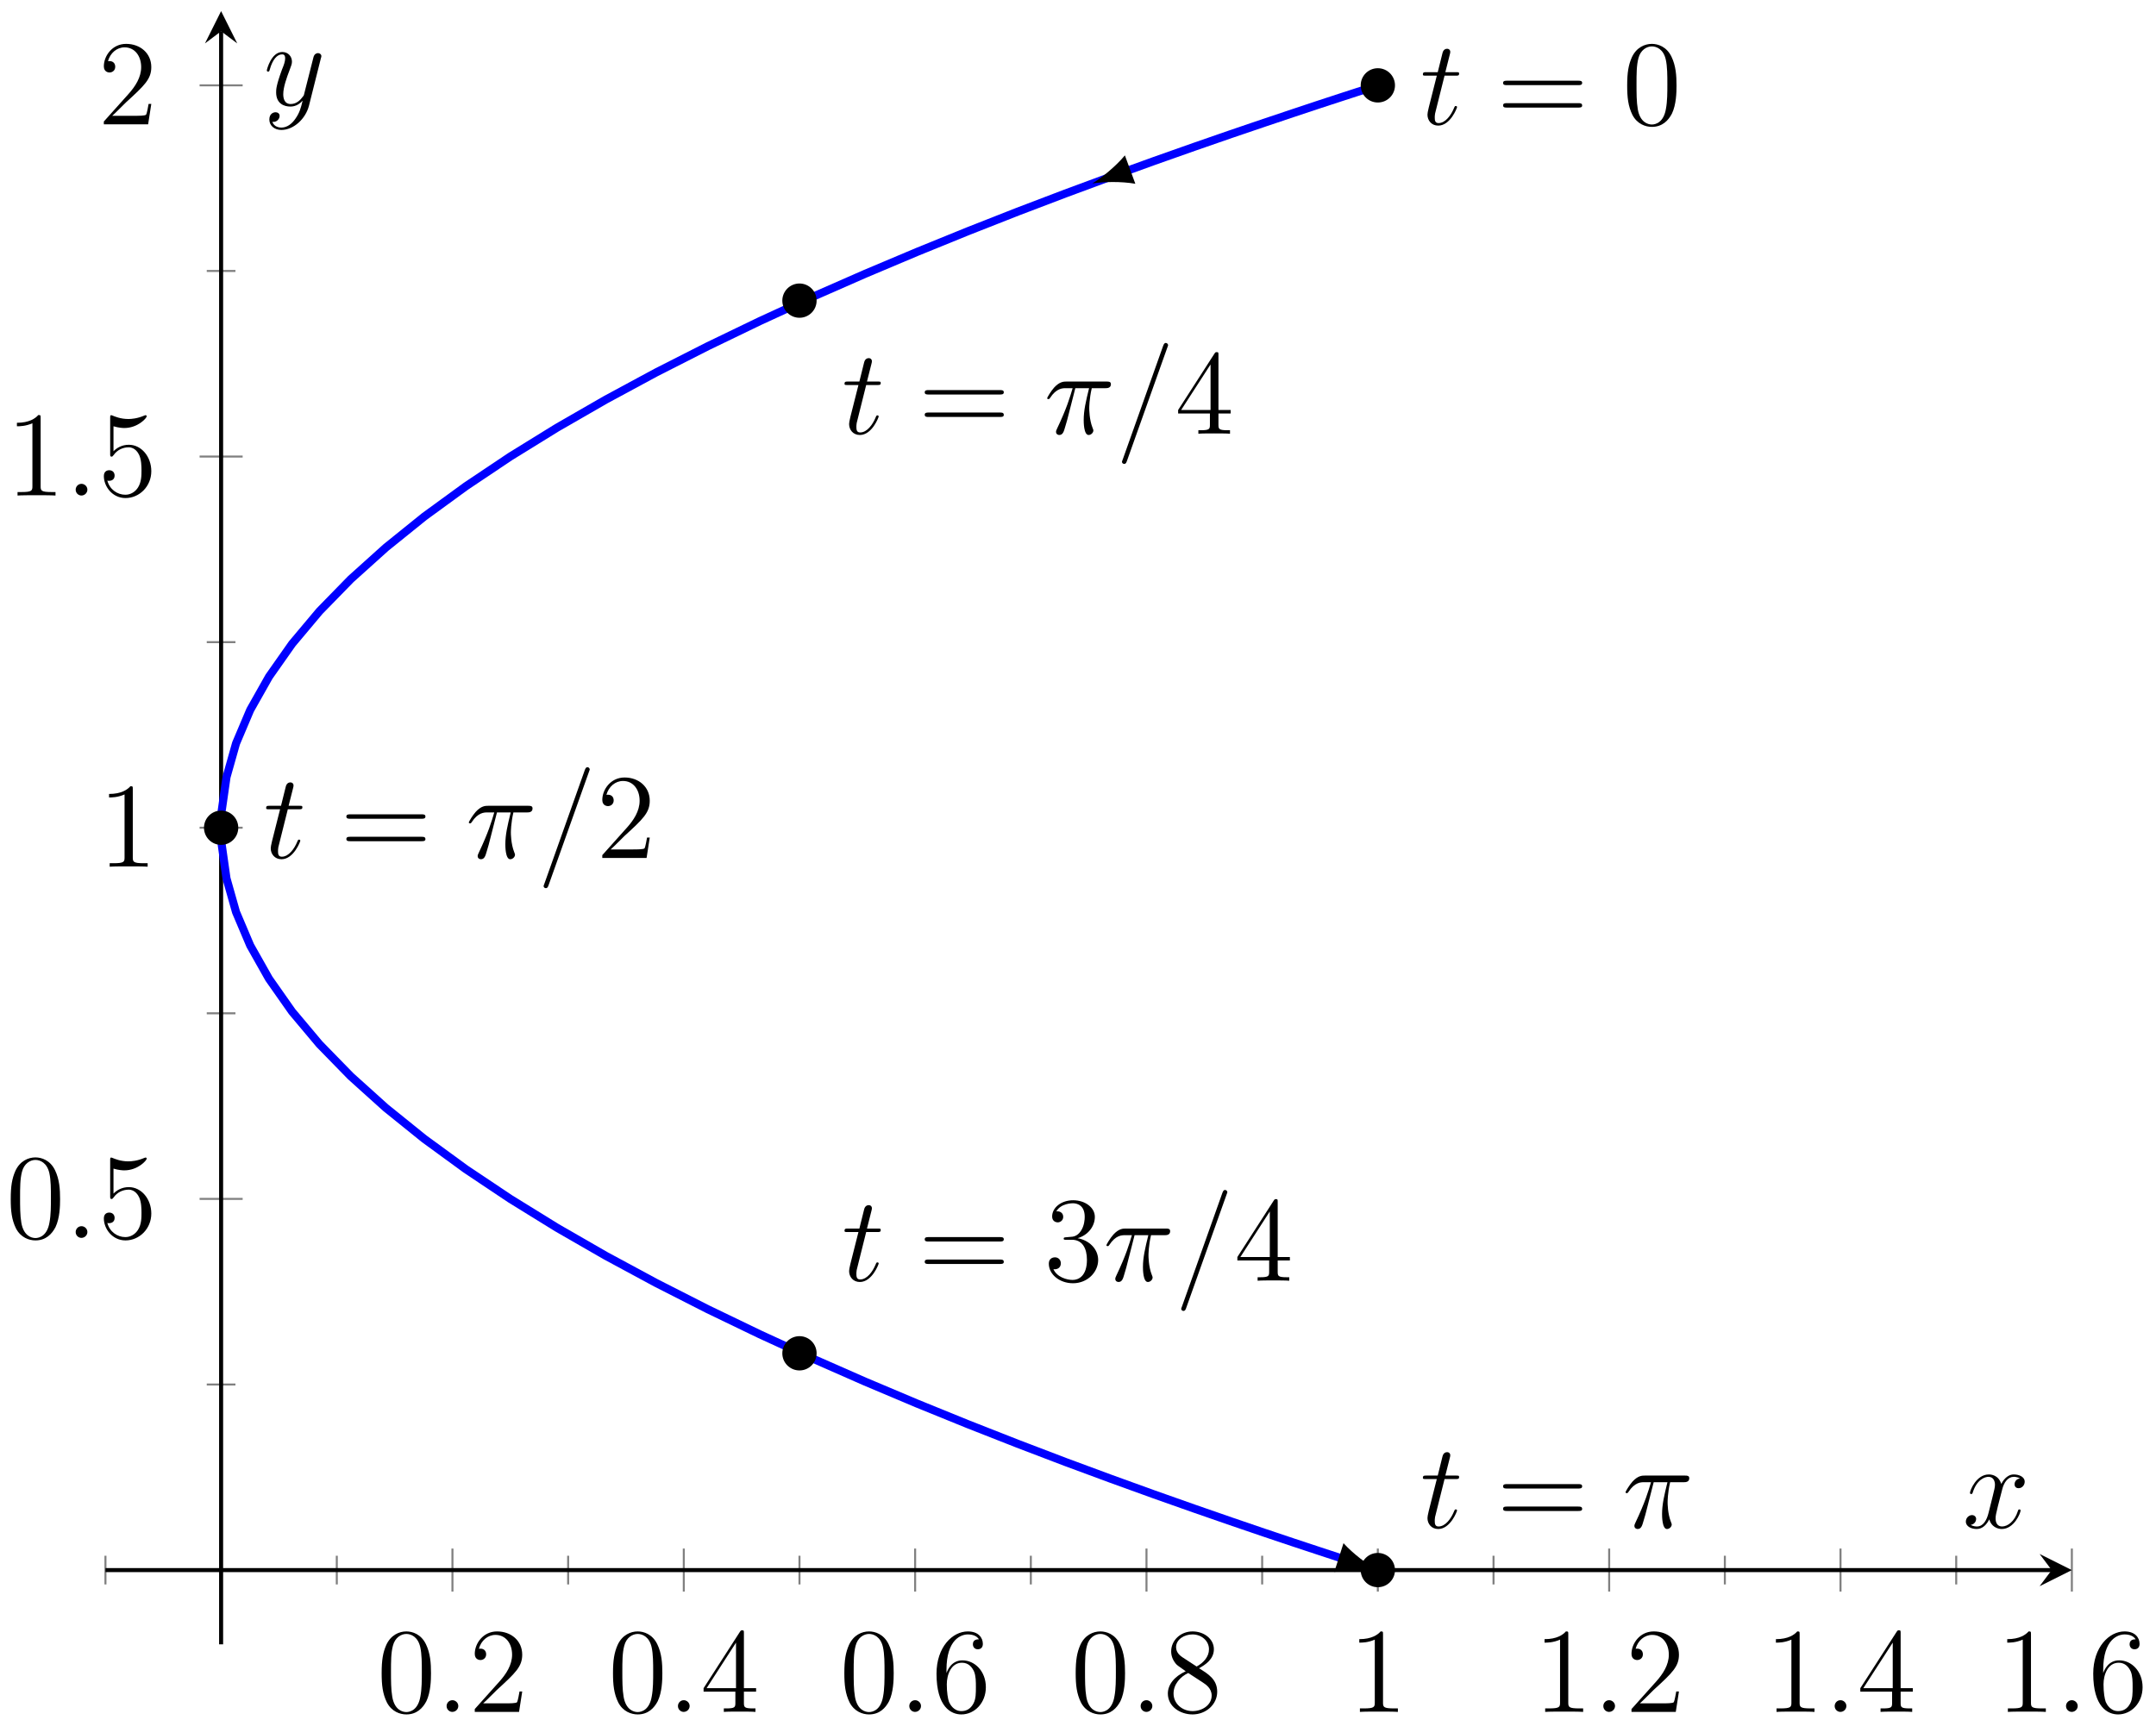 <?xml version="1.0" encoding="UTF-8"?>
<svg xmlns="http://www.w3.org/2000/svg" xmlns:xlink="http://www.w3.org/1999/xlink" width="213pt" height="170pt" viewBox="0 0 213 170" version="1.1">
<defs>
<g>
<symbol overflow="visible" id="glyph0-0">
<path style="stroke:none;" d=""/>
</symbol>
<symbol overflow="visible" id="glyph0-1">
<path style="stroke:none;" d="M 5.359 -3.828 C 5.359 -4.812 5.297 -5.781 4.859 -6.688 C 4.375 -7.688 3.516 -7.953 2.922 -7.953 C 2.234 -7.953 1.391 -7.609 0.938 -6.609 C 0.609 -5.859 0.484 -5.109 0.484 -3.828 C 0.484 -2.672 0.578 -1.797 1 -0.938 C 1.469 -0.031 2.297 0.25 2.922 0.25 C 3.953 0.25 4.547 -0.375 4.906 -1.062 C 5.328 -1.953 5.359 -3.125 5.359 -3.828 Z M 2.922 0.016 C 2.531 0.016 1.75 -0.203 1.531 -1.5 C 1.406 -2.219 1.406 -3.125 1.406 -3.969 C 1.406 -4.953 1.406 -5.828 1.594 -6.531 C 1.797 -7.344 2.406 -7.703 2.922 -7.703 C 3.375 -7.703 4.062 -7.438 4.297 -6.406 C 4.453 -5.719 4.453 -4.781 4.453 -3.969 C 4.453 -3.172 4.453 -2.266 4.312 -1.531 C 4.094 -0.219 3.328 0.016 2.922 0.016 Z M 2.922 0.016 "/>
</symbol>
<symbol overflow="visible" id="glyph0-2">
<path style="stroke:none;" d="M 5.266 -2.016 L 5 -2.016 C 4.953 -1.812 4.859 -1.141 4.75 -0.953 C 4.656 -0.844 3.984 -0.844 3.625 -0.844 L 1.406 -0.844 C 1.734 -1.125 2.469 -1.891 2.766 -2.172 C 4.594 -3.844 5.266 -4.469 5.266 -5.656 C 5.266 -7.031 4.172 -7.953 2.781 -7.953 C 1.406 -7.953 0.578 -6.766 0.578 -5.734 C 0.578 -5.125 1.109 -5.125 1.141 -5.125 C 1.406 -5.125 1.703 -5.312 1.703 -5.688 C 1.703 -6.031 1.484 -6.25 1.141 -6.25 C 1.047 -6.25 1.016 -6.25 0.984 -6.234 C 1.203 -7.047 1.859 -7.609 2.625 -7.609 C 3.641 -7.609 4.266 -6.75 4.266 -5.656 C 4.266 -4.641 3.688 -3.75 3 -2.984 L 0.578 -0.281 L 0.578 0 L 4.953 0 Z M 5.266 -2.016 "/>
</symbol>
<symbol overflow="visible" id="glyph0-3">
<path style="stroke:none;" d="M 4.312 -7.781 C 4.312 -8.016 4.312 -8.062 4.141 -8.062 C 4.047 -8.062 4.016 -8.062 3.922 -7.922 L 0.328 -2.344 L 0.328 -2 L 3.469 -2 L 3.469 -0.906 C 3.469 -0.469 3.438 -0.344 2.562 -0.344 L 2.328 -0.344 L 2.328 0 C 2.609 -0.031 3.547 -0.031 3.891 -0.031 C 4.219 -0.031 5.172 -0.031 5.453 0 L 5.453 -0.344 L 5.219 -0.344 C 4.344 -0.344 4.312 -0.469 4.312 -0.906 L 4.312 -2 L 5.516 -2 L 5.516 -2.344 L 4.312 -2.344 Z M 3.531 -6.844 L 3.531 -2.344 L 0.625 -2.344 Z M 3.531 -6.844 "/>
</symbol>
<symbol overflow="visible" id="glyph0-4">
<path style="stroke:none;" d="M 1.469 -4.156 C 1.469 -7.188 2.938 -7.656 3.578 -7.656 C 4.016 -7.656 4.453 -7.531 4.672 -7.172 C 4.531 -7.172 4.078 -7.172 4.078 -6.688 C 4.078 -6.422 4.25 -6.188 4.562 -6.188 C 4.859 -6.188 5.062 -6.375 5.062 -6.719 C 5.062 -7.344 4.609 -7.953 3.578 -7.953 C 2.062 -7.953 0.484 -6.406 0.484 -3.781 C 0.484 -0.484 1.922 0.25 2.938 0.25 C 4.25 0.25 5.359 -0.891 5.359 -2.438 C 5.359 -4.031 4.25 -5.094 3.047 -5.094 C 1.984 -5.094 1.594 -4.172 1.469 -3.844 Z M 2.938 -0.078 C 2.188 -0.078 1.828 -0.734 1.719 -0.984 C 1.609 -1.297 1.5 -1.891 1.5 -2.719 C 1.5 -3.672 1.922 -4.859 3 -4.859 C 3.656 -4.859 4 -4.406 4.188 -4 C 4.375 -3.562 4.375 -2.969 4.375 -2.453 C 4.375 -1.844 4.375 -1.297 4.141 -0.844 C 3.844 -0.281 3.422 -0.078 2.938 -0.078 Z M 2.938 -0.078 "/>
</symbol>
<symbol overflow="visible" id="glyph0-5">
<path style="stroke:none;" d="M 3.562 -4.312 C 4.156 -4.641 5.031 -5.188 5.031 -6.188 C 5.031 -7.234 4.031 -7.953 2.922 -7.953 C 1.75 -7.953 0.812 -7.078 0.812 -5.984 C 0.812 -5.578 0.938 -5.172 1.266 -4.766 C 1.406 -4.609 1.406 -4.609 2.25 -4.016 C 1.094 -3.484 0.484 -2.672 0.484 -1.812 C 0.484 -0.531 1.703 0.25 2.922 0.25 C 4.25 0.25 5.359 -0.734 5.359 -1.984 C 5.359 -3.203 4.5 -3.734 3.562 -4.312 Z M 1.938 -5.391 C 1.781 -5.5 1.297 -5.812 1.297 -6.391 C 1.297 -7.172 2.109 -7.656 2.922 -7.656 C 3.781 -7.656 4.547 -7.047 4.547 -6.188 C 4.547 -5.453 4.016 -4.859 3.328 -4.484 Z M 2.5 -3.844 L 3.938 -2.906 C 4.25 -2.703 4.812 -2.328 4.812 -1.609 C 4.812 -0.688 3.891 -0.078 2.922 -0.078 C 1.906 -0.078 1.047 -0.812 1.047 -1.812 C 1.047 -2.734 1.719 -3.484 2.5 -3.844 Z M 2.5 -3.844 "/>
</symbol>
<symbol overflow="visible" id="glyph0-6">
<path style="stroke:none;" d="M 3.438 -7.656 C 3.438 -7.938 3.438 -7.953 3.203 -7.953 C 2.922 -7.625 2.312 -7.188 1.094 -7.188 L 1.094 -6.844 C 1.359 -6.844 1.953 -6.844 2.625 -7.141 L 2.625 -0.922 C 2.625 -0.484 2.578 -0.344 1.531 -0.344 L 1.156 -0.344 L 1.156 0 C 1.484 -0.031 2.641 -0.031 3.031 -0.031 C 3.438 -0.031 4.578 -0.031 4.906 0 L 4.906 -0.344 L 4.531 -0.344 C 3.484 -0.344 3.438 -0.484 3.438 -0.922 Z M 3.438 -7.656 "/>
</symbol>
<symbol overflow="visible" id="glyph0-7">
<path style="stroke:none;" d="M 1.531 -6.844 C 2.047 -6.688 2.469 -6.672 2.594 -6.672 C 3.938 -6.672 4.812 -7.656 4.812 -7.828 C 4.812 -7.875 4.781 -7.938 4.703 -7.938 C 4.688 -7.938 4.656 -7.938 4.547 -7.891 C 3.891 -7.609 3.312 -7.562 3 -7.562 C 2.219 -7.562 1.656 -7.812 1.422 -7.906 C 1.344 -7.938 1.312 -7.938 1.297 -7.938 C 1.203 -7.938 1.203 -7.859 1.203 -7.672 L 1.203 -4.125 C 1.203 -3.906 1.203 -3.844 1.344 -3.844 C 1.406 -3.844 1.422 -3.844 1.547 -4 C 1.875 -4.484 2.438 -4.766 3.031 -4.766 C 3.672 -4.766 3.984 -4.188 4.078 -3.984 C 4.281 -3.516 4.297 -2.922 4.297 -2.469 C 4.297 -2.016 4.297 -1.344 3.953 -0.797 C 3.688 -0.375 3.234 -0.078 2.703 -0.078 C 1.906 -0.078 1.141 -0.609 0.922 -1.484 C 0.984 -1.453 1.047 -1.453 1.109 -1.453 C 1.312 -1.453 1.641 -1.562 1.641 -1.969 C 1.641 -2.312 1.406 -2.5 1.109 -2.5 C 0.891 -2.5 0.578 -2.391 0.578 -1.922 C 0.578 -0.906 1.406 0.25 2.719 0.25 C 4.078 0.25 5.266 -0.891 5.266 -2.406 C 5.266 -3.828 4.297 -5.016 3.047 -5.016 C 2.359 -5.016 1.844 -4.703 1.531 -4.375 Z M 1.531 -6.844 "/>
</symbol>
<symbol overflow="visible" id="glyph0-8">
<path style="stroke:none;" d="M 8.062 -3.875 C 8.234 -3.875 8.453 -3.875 8.453 -4.094 C 8.453 -4.312 8.25 -4.312 8.062 -4.312 L 1.031 -4.312 C 0.859 -4.312 0.641 -4.312 0.641 -4.094 C 0.641 -3.875 0.844 -3.875 1.031 -3.875 Z M 8.062 -1.656 C 8.234 -1.656 8.453 -1.656 8.453 -1.859 C 8.453 -2.094 8.25 -2.094 8.062 -2.094 L 1.031 -2.094 C 0.859 -2.094 0.641 -2.094 0.641 -1.875 C 0.641 -1.656 0.844 -1.656 1.031 -1.656 Z M 8.062 -1.656 "/>
</symbol>
<symbol overflow="visible" id="glyph0-9">
<path style="stroke:none;" d="M 2.203 -4.297 C 2 -4.281 1.953 -4.266 1.953 -4.156 C 1.953 -4.047 2.016 -4.047 2.219 -4.047 L 2.766 -4.047 C 3.797 -4.047 4.25 -3.203 4.25 -2.062 C 4.25 -0.484 3.438 -0.078 2.844 -0.078 C 2.266 -0.078 1.297 -0.344 0.938 -1.141 C 1.328 -1.078 1.672 -1.297 1.672 -1.719 C 1.672 -2.062 1.422 -2.312 1.094 -2.312 C 0.797 -2.312 0.484 -2.141 0.484 -1.688 C 0.484 -0.625 1.547 0.25 2.875 0.25 C 4.297 0.25 5.359 -0.844 5.359 -2.047 C 5.359 -3.141 4.469 -4 3.328 -4.203 C 4.359 -4.5 5.031 -5.375 5.031 -6.312 C 5.031 -7.25 4.047 -7.953 2.891 -7.953 C 1.703 -7.953 0.812 -7.219 0.812 -6.344 C 0.812 -5.875 1.188 -5.766 1.359 -5.766 C 1.609 -5.766 1.906 -5.953 1.906 -6.312 C 1.906 -6.688 1.609 -6.859 1.344 -6.859 C 1.281 -6.859 1.25 -6.859 1.219 -6.844 C 1.672 -7.656 2.797 -7.656 2.859 -7.656 C 3.25 -7.656 4.031 -7.484 4.031 -6.312 C 4.031 -6.078 4 -5.422 3.641 -4.906 C 3.281 -4.375 2.875 -4.344 2.562 -4.328 Z M 2.203 -4.297 "/>
</symbol>
<symbol overflow="visible" id="glyph1-0">
<path style="stroke:none;" d=""/>
</symbol>
<symbol overflow="visible" id="glyph1-1">
<path style="stroke:none;" d="M 2.203 -0.578 C 2.203 -0.922 1.906 -1.156 1.625 -1.156 C 1.281 -1.156 1.047 -0.875 1.047 -0.578 C 1.047 -0.234 1.328 0 1.609 0 C 1.953 0 2.203 -0.281 2.203 -0.578 Z M 2.203 -0.578 "/>
</symbol>
<symbol overflow="visible" id="glyph1-2">
<path style="stroke:none;" d="M 2.406 -4.812 L 3.5 -4.812 C 3.734 -4.812 3.844 -4.812 3.844 -5.016 C 3.844 -5.156 3.781 -5.156 3.531 -5.156 L 2.484 -5.156 L 2.922 -6.891 C 2.969 -7.062 2.969 -7.094 2.969 -7.172 C 2.969 -7.359 2.828 -7.469 2.672 -7.469 C 2.562 -7.469 2.297 -7.438 2.203 -7.047 L 1.734 -5.156 L 0.609 -5.156 C 0.375 -5.156 0.266 -5.156 0.266 -4.922 C 0.266 -4.812 0.344 -4.812 0.578 -4.812 L 1.641 -4.812 L 0.844 -1.656 C 0.75 -1.234 0.719 -1.109 0.719 -0.953 C 0.719 -0.391 1.109 0.125 1.781 0.125 C 2.984 0.125 3.641 -1.625 3.641 -1.703 C 3.641 -1.781 3.578 -1.812 3.516 -1.812 C 3.484 -1.812 3.438 -1.812 3.422 -1.766 C 3.406 -1.75 3.391 -1.75 3.312 -1.547 C 3.062 -0.953 2.516 -0.125 1.812 -0.125 C 1.453 -0.125 1.438 -0.422 1.438 -0.688 C 1.438 -0.688 1.438 -0.922 1.469 -1.062 Z M 2.406 -4.812 "/>
</symbol>
<symbol overflow="visible" id="glyph1-3">
<path style="stroke:none;" d="M 3.094 -4.5 L 4.453 -4.5 C 4.125 -3.172 3.922 -2.297 3.922 -1.344 C 3.922 -1.172 3.922 0.125 4.406 0.125 C 4.656 0.125 4.875 -0.109 4.875 -0.312 C 4.875 -0.375 4.875 -0.391 4.797 -0.578 C 4.469 -1.406 4.469 -2.422 4.469 -2.516 C 4.469 -2.578 4.469 -3.438 4.719 -4.5 L 6.062 -4.5 C 6.219 -4.5 6.609 -4.5 6.609 -4.891 C 6.609 -5.156 6.391 -5.156 6.172 -5.156 L 2.234 -5.156 C 1.953 -5.156 1.547 -5.156 1 -4.562 C 0.688 -4.219 0.312 -3.578 0.312 -3.516 C 0.312 -3.438 0.375 -3.422 0.438 -3.422 C 0.531 -3.422 0.531 -3.453 0.594 -3.531 C 1.219 -4.5 1.844 -4.5 2.141 -4.5 L 2.828 -4.5 C 2.562 -3.609 2.266 -2.562 1.281 -0.484 C 1.188 -0.281 1.188 -0.266 1.188 -0.188 C 1.188 0.062 1.406 0.125 1.5 0.125 C 1.859 0.125 1.953 -0.188 2.094 -0.688 C 2.281 -1.297 2.281 -1.328 2.406 -1.812 Z M 3.094 -4.5 "/>
</symbol>
<symbol overflow="visible" id="glyph1-4">
<path style="stroke:none;" d="M 5.125 -8.516 C 5.125 -8.531 5.203 -8.719 5.203 -8.734 C 5.203 -8.875 5.078 -8.969 4.984 -8.969 C 4.922 -8.969 4.812 -8.969 4.719 -8.703 L 0.719 2.547 C 0.719 2.562 0.641 2.734 0.641 2.766 C 0.641 2.906 0.766 2.984 0.859 2.984 C 0.938 2.984 1.047 2.969 1.125 2.719 Z M 5.125 -8.516 "/>
</symbol>
<symbol overflow="visible" id="glyph1-5">
<path style="stroke:none;" d="M 5.672 -4.875 C 5.281 -4.812 5.141 -4.516 5.141 -4.297 C 5.141 -4 5.359 -3.906 5.531 -3.906 C 5.891 -3.906 6.141 -4.219 6.141 -4.547 C 6.141 -5.047 5.562 -5.266 5.062 -5.266 C 4.344 -5.266 3.938 -4.547 3.828 -4.328 C 3.547 -5.219 2.812 -5.266 2.594 -5.266 C 1.375 -5.266 0.734 -3.703 0.734 -3.438 C 0.734 -3.391 0.781 -3.328 0.859 -3.328 C 0.953 -3.328 0.984 -3.406 1 -3.453 C 1.406 -4.781 2.219 -5.031 2.562 -5.031 C 3.094 -5.031 3.203 -4.531 3.203 -4.25 C 3.203 -3.984 3.125 -3.703 2.984 -3.125 L 2.578 -1.5 C 2.406 -0.781 2.062 -0.125 1.422 -0.125 C 1.359 -0.125 1.062 -0.125 0.812 -0.281 C 1.25 -0.359 1.344 -0.719 1.344 -0.859 C 1.344 -1.094 1.156 -1.25 0.938 -1.25 C 0.641 -1.25 0.328 -0.984 0.328 -0.609 C 0.328 -0.109 0.891 0.125 1.406 0.125 C 1.984 0.125 2.391 -0.328 2.641 -0.828 C 2.828 -0.125 3.438 0.125 3.875 0.125 C 5.094 0.125 5.734 -1.453 5.734 -1.703 C 5.734 -1.766 5.688 -1.812 5.625 -1.812 C 5.516 -1.812 5.5 -1.75 5.469 -1.656 C 5.141 -0.609 4.453 -0.125 3.906 -0.125 C 3.484 -0.125 3.266 -0.438 3.266 -0.922 C 3.266 -1.188 3.312 -1.375 3.5 -2.156 L 3.922 -3.797 C 4.094 -4.5 4.5 -5.031 5.062 -5.031 C 5.078 -5.031 5.422 -5.031 5.672 -4.875 Z M 5.672 -4.875 "/>
</symbol>
<symbol overflow="visible" id="glyph1-6">
<path style="stroke:none;" d="M 3.141 1.344 C 2.828 1.797 2.359 2.203 1.766 2.203 C 1.625 2.203 1.047 2.172 0.875 1.625 C 0.906 1.641 0.969 1.641 0.984 1.641 C 1.344 1.641 1.594 1.328 1.594 1.047 C 1.594 0.781 1.359 0.688 1.188 0.688 C 0.984 0.688 0.578 0.828 0.578 1.406 C 0.578 2.016 1.094 2.438 1.766 2.438 C 2.969 2.438 4.172 1.344 4.5 0.016 L 5.672 -4.656 C 5.688 -4.703 5.719 -4.781 5.719 -4.859 C 5.719 -5.031 5.562 -5.156 5.391 -5.156 C 5.281 -5.156 5.031 -5.109 4.938 -4.75 L 4.047 -1.234 C 4 -1.016 4 -0.984 3.891 -0.859 C 3.656 -0.531 3.266 -0.125 2.688 -0.125 C 2.016 -0.125 1.953 -0.781 1.953 -1.094 C 1.953 -1.781 2.281 -2.703 2.609 -3.562 C 2.734 -3.906 2.812 -4.078 2.812 -4.312 C 2.812 -4.812 2.453 -5.266 1.859 -5.266 C 0.766 -5.266 0.328 -3.531 0.328 -3.438 C 0.328 -3.391 0.375 -3.328 0.453 -3.328 C 0.562 -3.328 0.578 -3.375 0.625 -3.547 C 0.906 -4.547 1.359 -5.031 1.828 -5.031 C 1.938 -5.031 2.141 -5.031 2.141 -4.641 C 2.141 -4.328 2.016 -3.984 1.828 -3.531 C 1.25 -1.953 1.25 -1.562 1.25 -1.281 C 1.25 -0.141 2.062 0.125 2.656 0.125 C 3 0.125 3.438 0.016 3.844 -0.438 L 3.859 -0.422 C 3.688 0.281 3.562 0.75 3.141 1.344 Z M 3.141 1.344 "/>
</symbol>
</g>
<clipPath id="clip1">
  <path d="M 10.418 1.098 L 148 1.098 L 148 162.496 L 10.418 162.496 Z M 10.418 1.098 "/>
</clipPath>
<clipPath id="clip2">
  <path d="M 128 1.098 L 144 1.098 L 144 16 L 128 16 Z M 128 1.098 "/>
</clipPath>
<clipPath id="clip3">
  <path d="M 128 148 L 144 148 L 144 162.496 L 128 162.496 Z M 128 148 "/>
</clipPath>
</defs>
<g id="surface1">
<path style="fill:none;stroke-width:0.199;stroke-linecap:butt;stroke-linejoin:miter;stroke:rgb(50%,50%,50%);stroke-opacity:1;stroke-miterlimit:10;" d="M 0.001 5.917 L 0.001 8.753 M 22.856 5.917 L 22.856 8.753 M 45.712 5.917 L 45.712 8.753 M 68.567 5.917 L 68.567 8.753 M 91.423 5.917 L 91.423 8.753 M 114.278 5.917 L 114.278 8.753 M 137.134 5.917 L 137.134 8.753 M 159.989 5.917 L 159.989 8.753 M 182.845 5.917 L 182.845 8.753 " transform="matrix(1,0,0,-1,10.417,162.495)"/>
<path style="fill:none;stroke-width:0.199;stroke-linecap:butt;stroke-linejoin:miter;stroke:rgb(50%,50%,50%);stroke-opacity:1;stroke-miterlimit:10;" d="M 34.282 5.21 L 34.282 9.464 M 57.138 5.21 L 57.138 9.464 M 79.993 5.21 L 79.993 9.464 M 102.849 5.21 L 102.849 9.464 M 125.704 5.21 L 125.704 9.464 M 148.56 5.21 L 148.56 9.464 M 171.415 5.21 L 171.415 9.464 M 194.27 5.21 L 194.27 9.464 " transform="matrix(1,0,0,-1,10.417,162.495)"/>
<path style="fill:none;stroke-width:0.199;stroke-linecap:butt;stroke-linejoin:miter;stroke:rgb(50%,50%,50%);stroke-opacity:1;stroke-miterlimit:10;" d="M 10.009 25.675 L 12.845 25.675 M 10.009 62.358 L 12.845 62.358 M 10.009 99.038 L 12.845 99.038 M 10.009 135.718 L 12.845 135.718 " transform="matrix(1,0,0,-1,10.417,162.495)"/>
<path style="fill:none;stroke-width:0.199;stroke-linecap:butt;stroke-linejoin:miter;stroke:rgb(50%,50%,50%);stroke-opacity:1;stroke-miterlimit:10;" d="M 9.302 44.018 L 13.556 44.018 M 9.302 80.698 L 13.556 80.698 M 9.302 117.378 L 13.556 117.378 M 9.302 154.061 L 13.556 154.061 " transform="matrix(1,0,0,-1,10.417,162.495)"/>
<path style="fill:none;stroke-width:0.399;stroke-linecap:butt;stroke-linejoin:miter;stroke:rgb(0%,0%,0%);stroke-opacity:1;stroke-miterlimit:10;" d="M 0.001 7.335 L 192.278 7.335 " transform="matrix(1,0,0,-1,10.417,162.495)"/>
<path style=" stroke:none;fill-rule:nonzero;fill:rgb(0%,0%,0%);fill-opacity:1;" d="M 204.688 155.16 L 201.5 153.566 L 202.695 155.16 L 201.5 156.754 "/>
<path style="fill:none;stroke-width:0.399;stroke-linecap:butt;stroke-linejoin:miter;stroke:rgb(0%,0%,0%);stroke-opacity:1;stroke-miterlimit:10;" d="M 11.427 -0.001 L 11.427 159.405 " transform="matrix(1,0,0,-1,10.417,162.495)"/>
<path style=" stroke:none;fill-rule:nonzero;fill:rgb(0%,0%,0%);fill-opacity:1;" d="M 21.844 1.098 L 20.25 4.289 L 21.844 3.09 L 23.438 4.289 "/>
<g style="fill:rgb(0%,0%,0%);fill-opacity:1;">
  <use xlink:href="#glyph0-1" x="37.221" y="169.173"/>
</g>
<g style="fill:rgb(0%,0%,0%);fill-opacity:1;">
  <use xlink:href="#glyph1-1" x="43.074" y="169.173"/>
</g>
<g style="fill:rgb(0%,0%,0%);fill-opacity:1;">
  <use xlink:href="#glyph0-2" x="46.326" y="169.173"/>
</g>
<g style="fill:rgb(0%,0%,0%);fill-opacity:1;">
  <use xlink:href="#glyph0-1" x="60.077" y="169.173"/>
</g>
<g style="fill:rgb(0%,0%,0%);fill-opacity:1;">
  <use xlink:href="#glyph1-1" x="65.93" y="169.173"/>
</g>
<g style="fill:rgb(0%,0%,0%);fill-opacity:1;">
  <use xlink:href="#glyph0-3" x="69.182" y="169.173"/>
</g>
<g style="fill:rgb(0%,0%,0%);fill-opacity:1;">
  <use xlink:href="#glyph0-1" x="82.933" y="169.173"/>
</g>
<g style="fill:rgb(0%,0%,0%);fill-opacity:1;">
  <use xlink:href="#glyph1-1" x="88.786" y="169.173"/>
</g>
<g style="fill:rgb(0%,0%,0%);fill-opacity:1;">
  <use xlink:href="#glyph0-4" x="92.038" y="169.173"/>
</g>
<g style="fill:rgb(0%,0%,0%);fill-opacity:1;">
  <use xlink:href="#glyph0-1" x="105.788" y="169.173"/>
</g>
<g style="fill:rgb(0%,0%,0%);fill-opacity:1;">
  <use xlink:href="#glyph1-1" x="111.641" y="169.173"/>
</g>
<g style="fill:rgb(0%,0%,0%);fill-opacity:1;">
  <use xlink:href="#glyph0-5" x="114.893" y="169.173"/>
</g>
<g style="fill:rgb(0%,0%,0%);fill-opacity:1;">
  <use xlink:href="#glyph0-6" x="133.196" y="169.173"/>
</g>
<g style="fill:rgb(0%,0%,0%);fill-opacity:1;">
  <use xlink:href="#glyph0-6" x="151.499" y="169.173"/>
</g>
<g style="fill:rgb(0%,0%,0%);fill-opacity:1;">
  <use xlink:href="#glyph1-1" x="157.352" y="169.173"/>
</g>
<g style="fill:rgb(0%,0%,0%);fill-opacity:1;">
  <use xlink:href="#glyph0-2" x="160.604" y="169.173"/>
</g>
<g style="fill:rgb(0%,0%,0%);fill-opacity:1;">
  <use xlink:href="#glyph0-6" x="174.355" y="169.173"/>
</g>
<g style="fill:rgb(0%,0%,0%);fill-opacity:1;">
  <use xlink:href="#glyph1-1" x="180.208" y="169.173"/>
</g>
<g style="fill:rgb(0%,0%,0%);fill-opacity:1;">
  <use xlink:href="#glyph0-3" x="183.46" y="169.173"/>
</g>
<g style="fill:rgb(0%,0%,0%);fill-opacity:1;">
  <use xlink:href="#glyph0-6" x="197.21" y="169.173"/>
</g>
<g style="fill:rgb(0%,0%,0%);fill-opacity:1;">
  <use xlink:href="#glyph1-1" x="203.063" y="169.173"/>
</g>
<g style="fill:rgb(0%,0%,0%);fill-opacity:1;">
  <use xlink:href="#glyph0-4" x="206.315" y="169.173"/>
</g>
<g style="fill:rgb(0%,0%,0%);fill-opacity:1;">
  <use xlink:href="#glyph0-1" x="0.577" y="122.33"/>
</g>
<g style="fill:rgb(0%,0%,0%);fill-opacity:1;">
  <use xlink:href="#glyph1-1" x="6.43" y="122.33"/>
</g>
<g style="fill:rgb(0%,0%,0%);fill-opacity:1;">
  <use xlink:href="#glyph0-7" x="9.682" y="122.33"/>
</g>
<g style="fill:rgb(0%,0%,0%);fill-opacity:1;">
  <use xlink:href="#glyph0-6" x="9.681" y="85.649"/>
</g>
<g style="fill:rgb(0%,0%,0%);fill-opacity:1;">
  <use xlink:href="#glyph0-6" x="0.577" y="48.969"/>
</g>
<g style="fill:rgb(0%,0%,0%);fill-opacity:1;">
  <use xlink:href="#glyph1-1" x="6.43" y="48.969"/>
</g>
<g style="fill:rgb(0%,0%,0%);fill-opacity:1;">
  <use xlink:href="#glyph0-7" x="9.682" y="48.969"/>
</g>
<g style="fill:rgb(0%,0%,0%);fill-opacity:1;">
  <use xlink:href="#glyph0-2" x="9.681" y="12.288"/>
</g>
<g clip-path="url(#clip1)" clip-rule="nonzero">
<path style="fill:none;stroke-width:0.797;stroke-linecap:butt;stroke-linejoin:miter;stroke:rgb(0%,0%,100%);stroke-opacity:1;stroke-miterlimit:10;" d="M 125.704 154.061 L 125.458 153.979 L 124.751 153.753 L 123.579 153.374 L 121.946 152.843 L 119.88 152.167 L 117.38 151.335 L 114.481 150.362 L 111.196 149.245 L 107.56 147.983 L 103.603 146.585 L 99.353 145.046 L 94.849 143.378 L 90.13 141.581 L 85.224 139.651 L 80.192 137.604 L 75.052 135.436 L 69.864 133.159 L 64.669 130.772 L 59.497 128.276 L 54.407 125.69 L 49.431 123.003 L 44.618 120.233 L 40.001 117.382 L 35.618 114.448 L 31.509 111.452 L 27.708 108.386 L 24.243 105.268 L 21.149 102.097 L 18.446 98.878 L 16.161 95.628 L 14.306 92.343 L 12.903 89.034 L 11.962 85.706 L 11.485 82.37 L 11.485 79.034 L 11.958 75.694 L 12.899 72.37 L 14.302 69.061 L 16.153 65.78 L 18.438 62.526 L 21.142 59.307 L 24.235 56.136 L 27.696 53.018 L 31.497 49.952 L 35.606 46.952 L 39.989 44.022 L 44.603 41.171 L 49.423 38.397 L 54.395 35.714 L 59.485 33.124 L 64.657 30.632 L 69.853 28.245 L 75.04 25.964 L 80.177 23.796 L 85.212 21.749 L 90.114 19.823 L 94.833 18.022 L 99.341 16.354 L 103.595 14.815 L 107.552 13.417 L 111.188 12.155 L 114.47 11.034 L 117.368 10.061 L 119.872 9.233 L 121.938 8.554 L 123.575 8.022 L 124.747 7.643 L 125.454 7.417 L 125.7 7.339 " transform="matrix(1,0,0,-1,10.417,162.495)"/>
</g>
<path style="fill:none;stroke-width:0.399;stroke-linecap:butt;stroke-linejoin:miter;stroke:rgb(0%,0%,0%);stroke-opacity:1;stroke-miterlimit:10;" d="M 125.509 7.401 L 122.239 8.448 " transform="matrix(1,0,0,-1,10.417,162.495)"/>
<path style=" stroke:none;fill-rule:nonzero;fill:rgb(0%,0%,0%);fill-opacity:1;" d="M 136.07 155.141 C 135.117 154.629 133.656 153.531 132.73 152.5 L 131.82 155.348 C 133.168 155.047 134.996 155.008 136.07 155.141 "/>
<path style="fill:none;stroke-width:0.399;stroke-linecap:butt;stroke-linejoin:miter;stroke:rgb(0%,0%,0%);stroke-opacity:1;stroke-miterlimit:10;" d="M 99.438 145.077 L 100.856 145.6 " transform="matrix(1,0,0,-1,10.417,162.495)"/>
<path style=" stroke:none;fill-rule:nonzero;fill:rgb(0%,0%,0%);fill-opacity:1;" d="M 107.91 18.133 C 108.977 17.953 110.801 17.918 112.164 18.16 L 111.133 15.355 C 110.25 16.422 108.836 17.578 107.91 18.133 "/>
<path style=" stroke:none;fill-rule:nonzero;fill:rgb(0%,0%,0%);fill-opacity:1;" d="M 137.617 8.434 C 137.617 7.609 136.949 6.941 136.121 6.941 C 135.297 6.941 134.629 7.609 134.629 8.434 C 134.629 9.262 135.297 9.93 136.121 9.93 C 136.949 9.93 137.617 9.262 137.617 8.434 Z M 137.617 8.434 "/>
<g clip-path="url(#clip2)" clip-rule="nonzero">
<path style="fill:none;stroke-width:0.399;stroke-linecap:butt;stroke-linejoin:miter;stroke:rgb(0%,0%,0%);stroke-opacity:1;stroke-miterlimit:10;" d="M 127.2 154.061 C 127.2 154.886 126.532 155.554 125.704 155.554 C 124.88 155.554 124.212 154.886 124.212 154.061 C 124.212 153.233 124.88 152.565 125.704 152.565 C 126.532 152.565 127.2 153.233 127.2 154.061 Z M 127.2 154.061 " transform="matrix(1,0,0,-1,10.417,162.495)"/>
</g>
<g style="fill:rgb(0%,0%,0%);fill-opacity:1;">
  <use xlink:href="#glyph1-2" x="140.307" y="12.288"/>
</g>
<g style="fill:rgb(0%,0%,0%);fill-opacity:1;">
  <use xlink:href="#glyph0-8" x="147.855" y="12.288"/>
</g>
<g style="fill:rgb(0%,0%,0%);fill-opacity:1;">
  <use xlink:href="#glyph0-1" x="160.272" y="12.288"/>
</g>
<path style="fill-rule:nonzero;fill:rgb(0%,0%,0%);fill-opacity:1;stroke-width:0.399;stroke-linecap:butt;stroke-linejoin:miter;stroke:rgb(0%,0%,0%);stroke-opacity:1;stroke-miterlimit:10;" d="M 70.06 132.784 C 70.06 133.608 69.392 134.28 68.567 134.28 C 67.743 134.28 67.071 133.608 67.071 132.784 C 67.071 131.96 67.743 131.292 68.567 131.292 C 69.392 131.292 70.06 131.96 70.06 132.784 Z M 70.06 132.784 " transform="matrix(1,0,0,-1,10.417,162.495)"/>
<g style="fill:rgb(0%,0%,0%);fill-opacity:1;">
  <use xlink:href="#glyph1-2" x="83.168" y="42.861"/>
</g>
<g style="fill:rgb(0%,0%,0%);fill-opacity:1;">
  <use xlink:href="#glyph0-8" x="90.716" y="42.861"/>
</g>
<g style="fill:rgb(0%,0%,0%);fill-opacity:1;">
  <use xlink:href="#glyph1-3" x="103.142" y="42.861"/>
</g>
<g style="fill:rgb(0%,0%,0%);fill-opacity:1;">
  <use xlink:href="#glyph1-4" x="110.2" y="42.861"/>
</g>
<g style="fill:rgb(0%,0%,0%);fill-opacity:1;">
  <use xlink:href="#glyph0-3" x="116.064" y="42.861"/>
</g>
<path style="fill-rule:nonzero;fill:rgb(0%,0%,0%);fill-opacity:1;stroke-width:0.399;stroke-linecap:butt;stroke-linejoin:miter;stroke:rgb(0%,0%,0%);stroke-opacity:1;stroke-miterlimit:10;" d="M 12.923 80.698 C 12.923 81.522 12.255 82.194 11.427 82.194 C 10.603 82.194 9.935 81.522 9.935 80.698 C 9.935 79.874 10.603 79.202 11.427 79.202 C 12.255 79.202 12.923 79.874 12.923 80.698 Z M 12.923 80.698 " transform="matrix(1,0,0,-1,10.417,162.495)"/>
<g style="fill:rgb(0%,0%,0%);fill-opacity:1;">
  <use xlink:href="#glyph1-2" x="26.029" y="84.786"/>
</g>
<g style="fill:rgb(0%,0%,0%);fill-opacity:1;">
  <use xlink:href="#glyph0-8" x="33.577" y="84.786"/>
</g>
<g style="fill:rgb(0%,0%,0%);fill-opacity:1;">
  <use xlink:href="#glyph1-3" x="46.003" y="84.786"/>
</g>
<g style="fill:rgb(0%,0%,0%);fill-opacity:1;">
  <use xlink:href="#glyph1-4" x="53.061" y="84.786"/>
</g>
<g style="fill:rgb(0%,0%,0%);fill-opacity:1;">
  <use xlink:href="#glyph0-2" x="58.925" y="84.786"/>
</g>
<path style="fill-rule:nonzero;fill:rgb(0%,0%,0%);fill-opacity:1;stroke-width:0.399;stroke-linecap:butt;stroke-linejoin:miter;stroke:rgb(0%,0%,0%);stroke-opacity:1;stroke-miterlimit:10;" d="M 70.06 28.757 C 70.06 29.585 69.392 30.253 68.567 30.253 C 67.743 30.253 67.071 29.585 67.071 28.757 C 67.071 27.933 67.743 27.265 68.567 27.265 C 69.392 27.265 70.06 27.933 70.06 28.757 Z M 70.06 28.757 " transform="matrix(1,0,0,-1,10.417,162.495)"/>
<g style="fill:rgb(0%,0%,0%);fill-opacity:1;">
  <use xlink:href="#glyph1-2" x="83.168" y="126.564"/>
</g>
<g style="fill:rgb(0%,0%,0%);fill-opacity:1;">
  <use xlink:href="#glyph0-8" x="90.716" y="126.564"/>
</g>
<g style="fill:rgb(0%,0%,0%);fill-opacity:1;">
  <use xlink:href="#glyph0-9" x="103.133" y="126.564"/>
</g>
<g style="fill:rgb(0%,0%,0%);fill-opacity:1;">
  <use xlink:href="#glyph1-3" x="108.995" y="126.564"/>
</g>
<g style="fill:rgb(0%,0%,0%);fill-opacity:1;">
  <use xlink:href="#glyph1-4" x="116.053" y="126.564"/>
</g>
<g style="fill:rgb(0%,0%,0%);fill-opacity:1;">
  <use xlink:href="#glyph0-3" x="121.917" y="126.564"/>
</g>
<path style=" stroke:none;fill-rule:nonzero;fill:rgb(0%,0%,0%);fill-opacity:1;" d="M 137.617 155.16 C 137.617 154.332 136.949 153.664 136.121 153.664 C 135.297 153.664 134.629 154.332 134.629 155.16 C 134.629 155.984 135.297 156.652 136.121 156.652 C 136.949 156.652 137.617 155.984 137.617 155.16 Z M 137.617 155.16 "/>
<g clip-path="url(#clip3)" clip-rule="nonzero">
<path style="fill:none;stroke-width:0.399;stroke-linecap:butt;stroke-linejoin:miter;stroke:rgb(0%,0%,0%);stroke-opacity:1;stroke-miterlimit:10;" d="M 127.2 7.335 C 127.2 8.163 126.532 8.831 125.704 8.831 C 124.88 8.831 124.212 8.163 124.212 7.335 C 124.212 6.511 124.88 5.843 125.704 5.843 C 126.532 5.843 127.2 6.511 127.2 7.335 Z M 127.2 7.335 " transform="matrix(1,0,0,-1,10.417,162.495)"/>
</g>
<g style="fill:rgb(0%,0%,0%);fill-opacity:1;">
  <use xlink:href="#glyph1-2" x="140.307" y="150.975"/>
</g>
<g style="fill:rgb(0%,0%,0%);fill-opacity:1;">
  <use xlink:href="#glyph0-8" x="147.855" y="150.975"/>
</g>
<g style="fill:rgb(0%,0%,0%);fill-opacity:1;">
  <use xlink:href="#glyph1-3" x="160.281" y="150.975"/>
</g>
<g style="fill:rgb(0%,0%,0%);fill-opacity:1;">
  <use xlink:href="#glyph1-5" x="193.887" y="150.974"/>
</g>
<g style="fill:rgb(0%,0%,0%);fill-opacity:1;">
  <use xlink:href="#glyph1-6" x="26.031" y="10.405"/>
</g>
</g>
</svg>
